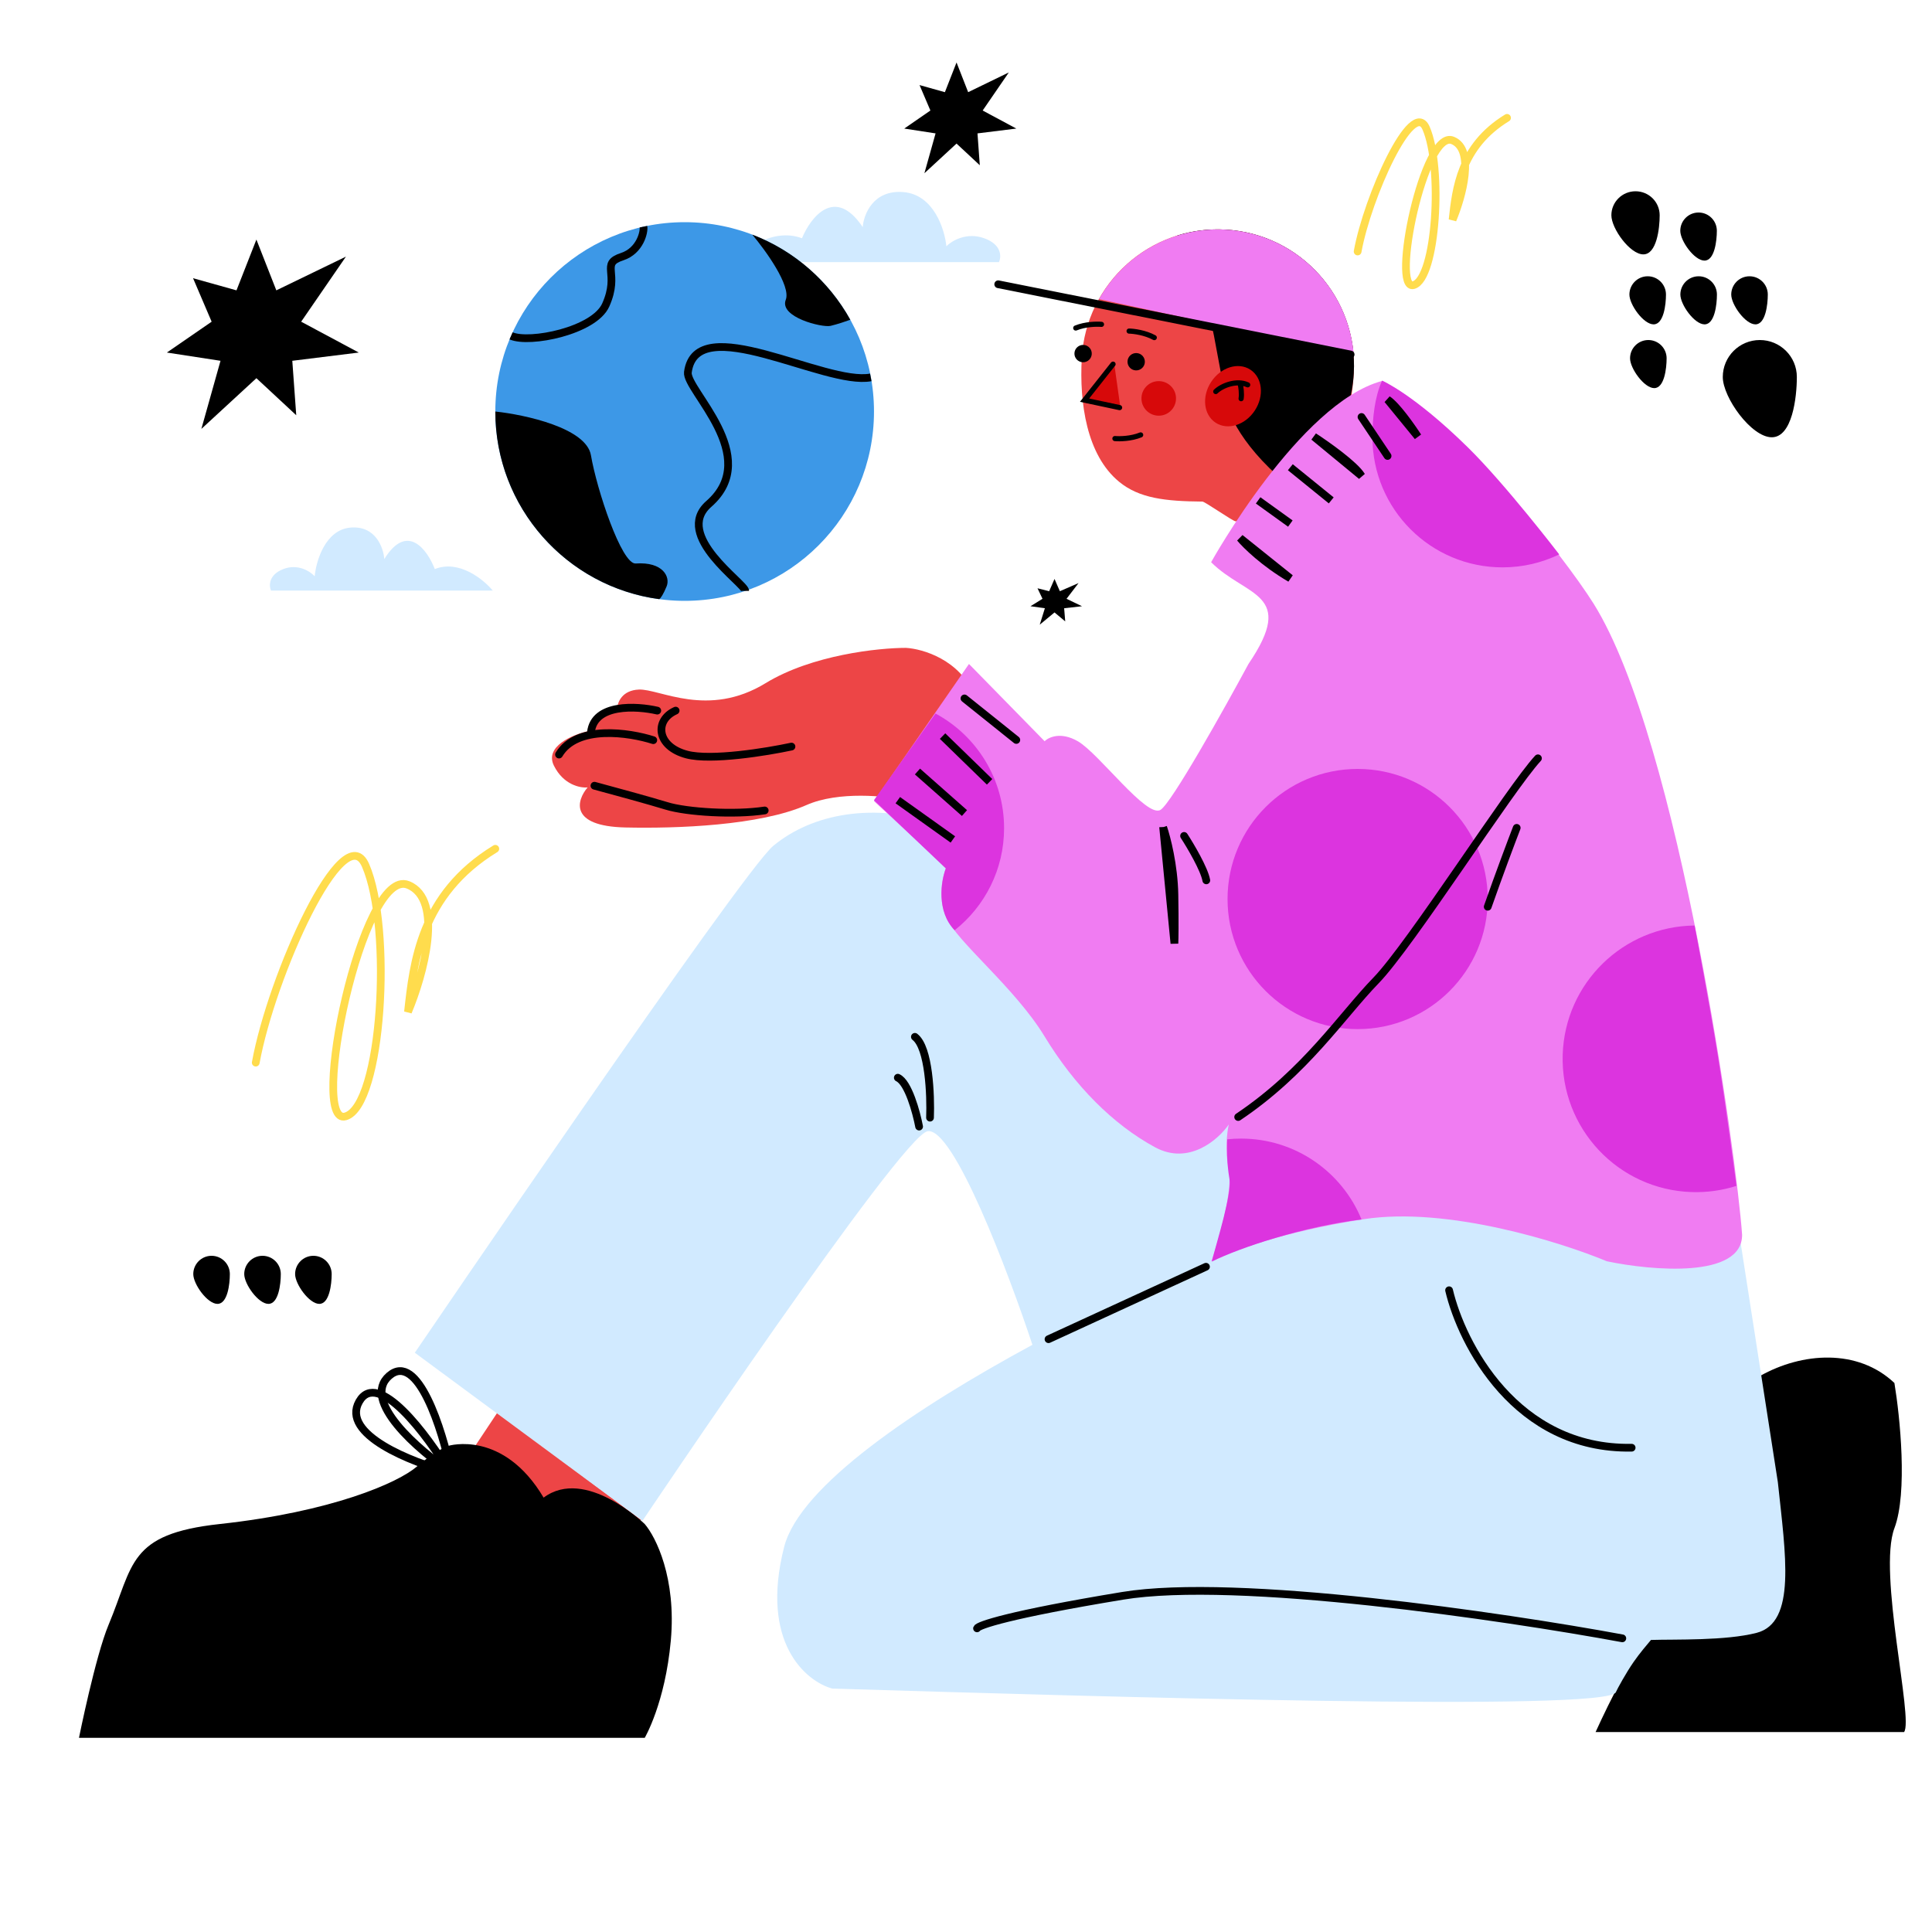 <svg width="3000" height="3000" viewBox="0 0 3000 3000" fill="none" xmlns="http://www.w3.org/2000/svg"><path d="M397.127 1650.05c24.454-134.72 136.647-383.85 170.438-306.44 42.239 96.77 25.936 373.79-31.123 389.92-57.06 16.13 25.936-388.02 97.075-359.56 56.912 22.77 23.714 141.04 0 197.33 8.399-75.89 19.188-182.15 135.61-253.3M2108.13 390.528c15.25-84.197 85.22-239.903 106.29-191.519 26.34 60.479 16.18 233.617-19.41 243.697-35.58 10.08 16.18-242.511 60.54-224.723 35.5 14.23 14.79 88.15 0 123.331 5.24-47.435 11.97-113.843 84.58-158.314" stroke="#FFDC4D" stroke-width="12" stroke-linecap="round"/><path d="M398.142 372l30.933 78.855L537.157 398.5l-69.508 101.034 89.478 47.898-103.245 12.803 6.127 84.554-61.867-57.539L312.687 666l29.714-105.765-83.274-12.803 69.507-47.898L299.77 432l67.438 18.855L398.142 372z" fill="#000"/><path d="M765.127 917H420.769c-3.21-7.373-3.899-24.357 19.027-33.313 22.926-8.956 42.125 3.732 48.858 11.195 2.193-23.755 16.349-72.141 55.436-75.636 39.086-3.495 51.364 31.128 52.617 48.877 35.892-57.888 67.258-13.744 78.455 15.564 37.395-15.072 75.558 15.928 89.965 33.313zm372.003-510h414.02c3.86-8.2 4.69-27.09-22.87-37.052-27.57-9.962-50.65 4.151-58.75 12.452-2.63-26.422-19.65-80.239-66.65-84.126-46.99-3.888-61.75 34.622-63.26 54.363-43.15-64.386-80.86-15.287-94.33 17.311-44.96-16.765-90.84 17.716-108.16 37.052z" fill="#D1EAFF"/><path d="M1485.3 97l18.06 46.133 63.11-30.63-40.59 59.109 52.25 28.022-60.29 7.49 3.58 49.467-36.12-33.662L1435.4 269l17.35-61.876-48.62-7.49 40.58-28.022-16.85-39.51 39.37 11.031L1485.3 97zm152.15 802l8.3 19.043 29.02-12.643-18.66 24.399 24.02 11.567-27.72 3.092 1.65 20.42-16.61-13.896L1614.51 970l7.97-25.542-22.35-3.092 18.66-11.567-7.75-16.309 18.1 4.553 8.31-19.043z" fill="#000"/><path d="M1063.13 933c162.37 0 294-131.628 294-294s-131.63-294-294-294c-162.372 0-294 131.628-294 294s131.628 294 294 294z" fill="#3D98E7"/><path d="M917.627 707c-7.2-42.4-102-63-148.5-68 0 148.977 110.807 272.074 254.503 291.37 2.5-1.37 6.7-8.27 11.5-19.87 6-14.5-5.5-38.5-48.003-35.5-21.945 1.549-60.5-115-69.5-168zm302.503-241.5c8.4-21.6-31.17-76.463-52-101.195 64.94 24.838 118.82 72.045 152.22 132.195-5.91 2.167-20.32 7.1-30.72 9.5-13 3-80-13.5-69.5-40.5z" fill="#000"/><path d="M1157.13 917.501c0-11.501-112.5-86.001-56.5-135.001 84.31-73.77-36.13-177.003-32.5-204.499 13-98.501 212.5 21.5 284 7.999m-558.503-64.5c28.5 12.5 129-7.6 147-48 22.5-50.5-9.5-63.5 25.5-75 28-9.2 34.503-39 33-46.5" stroke="#000" stroke-width="12"/><path d="M2577.13 334.264c0 20.58-4.67 60.736-25.38 60.736s-49.62-40.156-49.62-60.736S2518.92 297 2539.63 297s37.5 16.684 37.5 37.264zm88.78 24.127c0 15.679-3.54 46.273-19.21 46.273-15.68 0-37.57-30.594-37.57-46.273 0-15.68 12.71-28.391 28.39-28.391s28.39 12.711 28.39 28.391zm-79 99c0 15.679-3.54 46.273-19.21 46.273-15.68 0-37.57-30.594-37.57-46.273 0-15.68 12.71-28.391 28.39-28.391s28.39 12.711 28.39 28.391zm79.12 0c0 15.679-3.53 46.273-19.21 46.273-15.68 0-37.57-30.594-37.57-46.273 0-15.68 12.71-28.391 28.39-28.391s28.39 12.711 28.39 28.391zm79 0c0 15.679-3.53 46.273-19.21 46.273-15.68 0-37.57-30.594-37.57-46.273 0-15.68 12.71-28.391 28.39-28.391s28.39 12.711 28.39 28.391zm-157.12 99c0 15.679-3.54 46.273-19.21 46.273-15.68 0-37.57-30.594-37.57-46.273 0-15.68 12.71-28.391 28.39-28.391s28.39 12.711 28.39 28.391zm202.22 29.026c0 31.71-7.16 93.583-38.92 93.583-31.75 0-76.08-61.873-76.08-93.583 0-31.711 25.74-57.417 57.5-57.417 31.75 0 57.5 25.706 57.5 57.417zM356.908 1978.39c0 15.68-3.533 46.27-19.213 46.27-15.68 0-37.568-30.59-37.568-46.27 0-15.68 12.711-28.39 28.39-28.39 15.68 0 28.391 12.71 28.391 28.39zm79.127 0c0 15.68-3.533 46.27-19.213 46.27-15.68 0-37.568-30.59-37.568-46.27 0-15.68 12.711-28.39 28.39-28.39 15.68 0 28.391 12.71 28.391 28.39zm79 0c0 15.68-3.533 46.27-19.213 46.27-15.68 0-37.568-30.59-37.568-46.27 0-15.68 12.711-28.39 28.39-28.39 15.68 0 28.391 12.71 28.391 28.39z" fill="#000"/><path d="M711.127 2285.5l61.5-92.5 223.5 167.5-325-19.5 40-55.5z" fill="#ED4546"/><path d="M2941.63 2373c20.8-55.2 8.66-173.33 0-225.5-57.16-54.03-143.64-47.51-208.5-11 9.33 55.17 28.8 189.6 32 286 3.2 96.4-29.5 98-49.5 105.5l-155 17.5c-26 17.5-83 144-83 144h479c15-19.5-41-247.5-15-316.5zm-1900 174.5c8.8-97.2-23.34-161.17-40.5-181 0 0-92.003-89.5-157.003-41-63-106-147.5-80.5-147.5-80.5-6.5 2.17-25.4 11.6-49 32-29.5 25.5-132 70.5-306.5 89.5-142.71 15.54-133.438 63.26-172.5 156.4-20.427 48.71-46 175.6-46 175.6h878.503s31.7-53.8 40.5-151z" fill="#000"/><path d="M700.517 2286c-13.606-65.88-51.877-188.05-96.117-149.71-44.24 38.35 45.645 115.79 96.117 149.71z" stroke="#000" stroke-width="12"/><path d="M698.083 2286.09c-34.693-57.8-111.328-160.66-140.329-109.76-29 50.9 81.469 94.38 140.329 109.76z" stroke="#000" stroke-width="12"/><path d="M2701.63 1922l59 379.5c12 113 29 218-33 234-48.27 12.46-126.84 9.83-164 11-6.8 8.09-17.17 20.12-26.83 34-12.16 17.48-25.17 41.5-27.67 47-9.97 30.9-802.83 6.99-1213.01-5.38l-3.99-.12c-40.67-11.33-112.5-71.2-74.5-220 24.23-94.89 204.55-215.83 385.5-313.79-37.34-112.74-122.1-336.91-162.5-331.71-40.4 5.2-443.003 605-443.003 605l-353.5-261s507.703-746.6 556.503-787c61-50.5 156-68 260.5-34 83.6 27.2 523.83 399.68 733.5 582.53 26.97-.37 55.19.87 84.5 4.11 28.36 3.14 57.74 8.14 88 15.36 17.67 4.22 34.49 8.09 50.5 11.63 39.88 8.84 74.71 15.68 105 20.88 121.31 20.84 169.86 15.52 179 7.99z" fill="#D1EAFF"/><path d="M1872.63 1967l-244.5 112.5m-184-344c1.33-34.83-1.5-108.7-23.5-125.5m6.55 139.32c-4.23-22.2-16.78-68.45-33.05-75.87m1125 870.55c-185-34.17-599.2-95.2-776-66-176.8 29.2-224.34 45.83-226 50.5m733-525c19.5 82.83 103.5 247.7 283.5 244.5" stroke="#000" stroke-width="12" stroke-linecap="round"/><path d="M2102.16 579.605c-6.56 116.632-66.9 236.461-183.53 229.895-4.07 0-47.59-30.618-51.5-30.65-57.56-.472-98.12-5.002-129.5-30.85-50.24-41.38-61.77-122.214-57.83-192.175 6.57-116.632 106.44-205.857 223.07-199.291 116.63 6.567 205.86 106.439 199.29 223.071z" fill="#ED4546"/><path d="M2102.16 579.605c6.57-116.632-82.66-216.504-199.29-223.07-26-1.464-51.16 1.832-74.64 9.129 14.83 30.006 46.97 103.177 56.83 155.815 9.85 52.637 15.14 80.979 16.54 88.57.04 20.139 19.24 76.437 95.76 140.513 59.29-34.57 100.66-97.298 104.8-170.957z" fill="#000"/><path d="M1903.13 356.549c-83.44-4.698-158.3 39.632-196.56 107.95l395.49 85.742c-8.47-103.583-92.23-187.685-198.93-193.692z" fill="#F07CF2"/><path d="M2097.26 550.453l-547.23-109.049" stroke="#000" stroke-width="12" stroke-linecap="round"/><path d="M1887.56 656.35c18.71 12.294 45.99 3.838 60.91-18.886 14.93-22.724 11.86-51.111-6.85-63.404-18.72-12.294-45.99-3.838-60.91 18.886-14.93 22.724-11.86 51.111 6.85 63.404z" fill="#D7090A"/><path d="M1887.82 607.977c9.98-9.613 32.82-18.217 49.58-10.408m-11.69-1.287c1.22 3.755 2.74 15.45 1.48 22.798" stroke="#000" stroke-width="8" stroke-linecap="round"/><path d="M1684.34 625.255l45.98-59.405 9.65 68.652-55.63-9.247z" fill="#D7090A"/><path d="M1728.34 565.455l-44.22 55.898 54.38 11.579m-7.26 48.074c7.1.664 25.04.458 39.99-5.683m-17.97-161.232c7.14.137 24.94 2.356 39.11 10.136" stroke="#000" stroke-width="8" stroke-linecap="round"/><path d="M1763.5 575.145c7.43.418 13.79-5.263 14.21-12.689.41-7.426-5.27-13.785-12.69-14.203-7.43-.418-13.79 5.263-14.21 12.689-.41 7.426 5.27 13.785 12.69 14.203z" fill="#000"/><path d="M1710.39 503.665c-7.1-.665-25.05-.458-39.99 5.683" stroke="#000" stroke-width="8" stroke-linecap="round"/><path d="M1681.08 562.493c7.43.418 13.79-5.263 14.21-12.689.41-7.426-5.27-13.785-12.69-14.203-7.43-.418-13.79 5.263-14.21 12.689-.41 7.426 5.27 13.785 12.69 14.203z" fill="#000"/><path d="M1797.78 645.439c14.8.833 27.47-10.487 28.3-25.285.84-14.797-10.48-27.468-25.28-28.301-14.8-.833-27.47 10.487-28.3 25.284-.84 14.798 10.48 27.469 25.28 28.302z" fill="#D7090A"/><path d="M1188.87 1060.78c71.72-43.82 175.14-54.78 217.89-54.78 26.12 1.5 83.97 18.4 106.37 74 22.4 55.6-61.58 131.54-106.37 162.56-30.71-6.64-104.59-14.44-154.39 7.47-72.78 32.02-201.15 36.69-281.383 34.86-87.652-1.99-75.533-42.33-58.517-62.25-11.206 1.25-37.353-3.73-52.293-33.62-14.941-29.88 28.637-48.14 52.293-53.53 1.992-23.91 31.541-34.04 46.066-36.11.415-9.13 7.72-27.64 33.618-28.64 32.376-1.24 107.076 44.83 196.716-9.96z" fill="#ED4546"/><path d="M1228.99 1159.27c-38.46 8.27-124.79 22.33-162.5 12.41-47.13-12.41-50.85-53.34-17.36-68.23m-28.53 0c-32.252-7.44-97.994-11.16-102.956 33.5m96.756 12.4c-37.216-11.99-118.587-24.31-146.373 22.33m54.999 48.38c26.613 7.15 86.204 23.4 111.654 31.26 31.81 9.83 106.29 14.29 152.74 7.15" stroke="#000" stroke-width="12" stroke-linecap="round"/><path d="M2146.13 591.5c-128.5 34.5-265.5 281.5-265.5 281.5 54.31 54.318 133.4 46.927 58 158-38.34 71-119.3 215.7-136.5 226.5-21.5 13.5-95.5-87.5-128.5-106.5-26.4-15.2-45.34-6.33-51.5 0l-117.5-120-147.5 213 112 103.5c-5.5 12.67-13.2 45.7 0 76.5 16.5 38.5 106.5 109 153 185.5s106 136.5 171.5 172c52.4 28.4 98.16-11.83 114.5-35.5-2.67 10.83-6.4 40.2 0 71 6.4 30.8-15.34 107.17-27 141.5 25.5-13.67 108.7-45.9 237.5-65.5s304.66 35.5 376.5 65.5c70 14.67 210 27 210-41-8-117.5-97-766.5-230.5-980-46.43-74.254-218-292-328.5-346z" fill="#F07CF2"/><path d="M2426.55 1637.73c-3.55 114.27 86.21 209.78 200.48 213.33 24.18.75 47.52-2.68 69.33-9.63 0 0-16.19-122.84-28.77-201.22-12.76-79.53-36.21-203.05-36.21-203.05-110.47 1.03-201.37 89.15-204.83 200.57zM2108.13 1598c111.56 0 202-90.44 202-202s-90.44-202-202-202-202 90.44-202 202 90.44 202 202 202zm-181 170c-7.27 0-14.44.38-21.5 1.13 0 11.87-1.5 32.37 3.5 61.87 3.84 22.65-18.84 94-27.5 128 45.5-22.5 144.12-54.7 232.51-65.5-30.15-73.63-102.53-125.5-187.01-125.5zm-368-482c0-77.02-43.1-143.97-106.5-178.04l-95.5 134.54 111.5 106c-7.34 19.83-14.87 66.8 13.74 96 46.76-37 76.76-94.24 76.76-158.5zm572-607c0 111.562 90.44 202 202 202 31.54 0 61.4-7.231 88-20.125 0 0-83.01-108.432-142-166.375-84-82.5-133-103.5-133-103.5-11.57 25.45-15 58.222-15 88z" fill="#DC34DF"/><path d="M1922.63 1734.5c105-70.5 160.4-156.8 214-212 53.6-55.2 208.5-298.67 251.5-345m-549.5 120.5c10.16 15.67 31.3 51.4 34.5 69m-67-82.5c5.5 16 16.7 59.3 17.5 104.5.8 45.2.33 69.5 0 76l-17.5-180.5zm549 1c-7.84 20.33-27.8 73.3-45 122.5m-196-760.5l40.5 60.5m-229 127.5c9.16 11 37.6 38.9 78 62.5l-78-62.5zm28-58.5l50 36-50-36zm86.5-99c20.5 13.333 64 44.2 74 61l-74-61zm161.5 0c-10-15.5-33.4-48.7-47-57.5l47 57.5zm-198 47.5l63.5 51.5-63.5-51.5zm-506 359l80.5 64.5m-184 93.5l85.5 61-85.5-61zm30.5-44.5l73 64.5-73-64.5zm39-55l73 71-73-71z" stroke="#000" stroke-width="12" stroke-linecap="round"/></svg>
